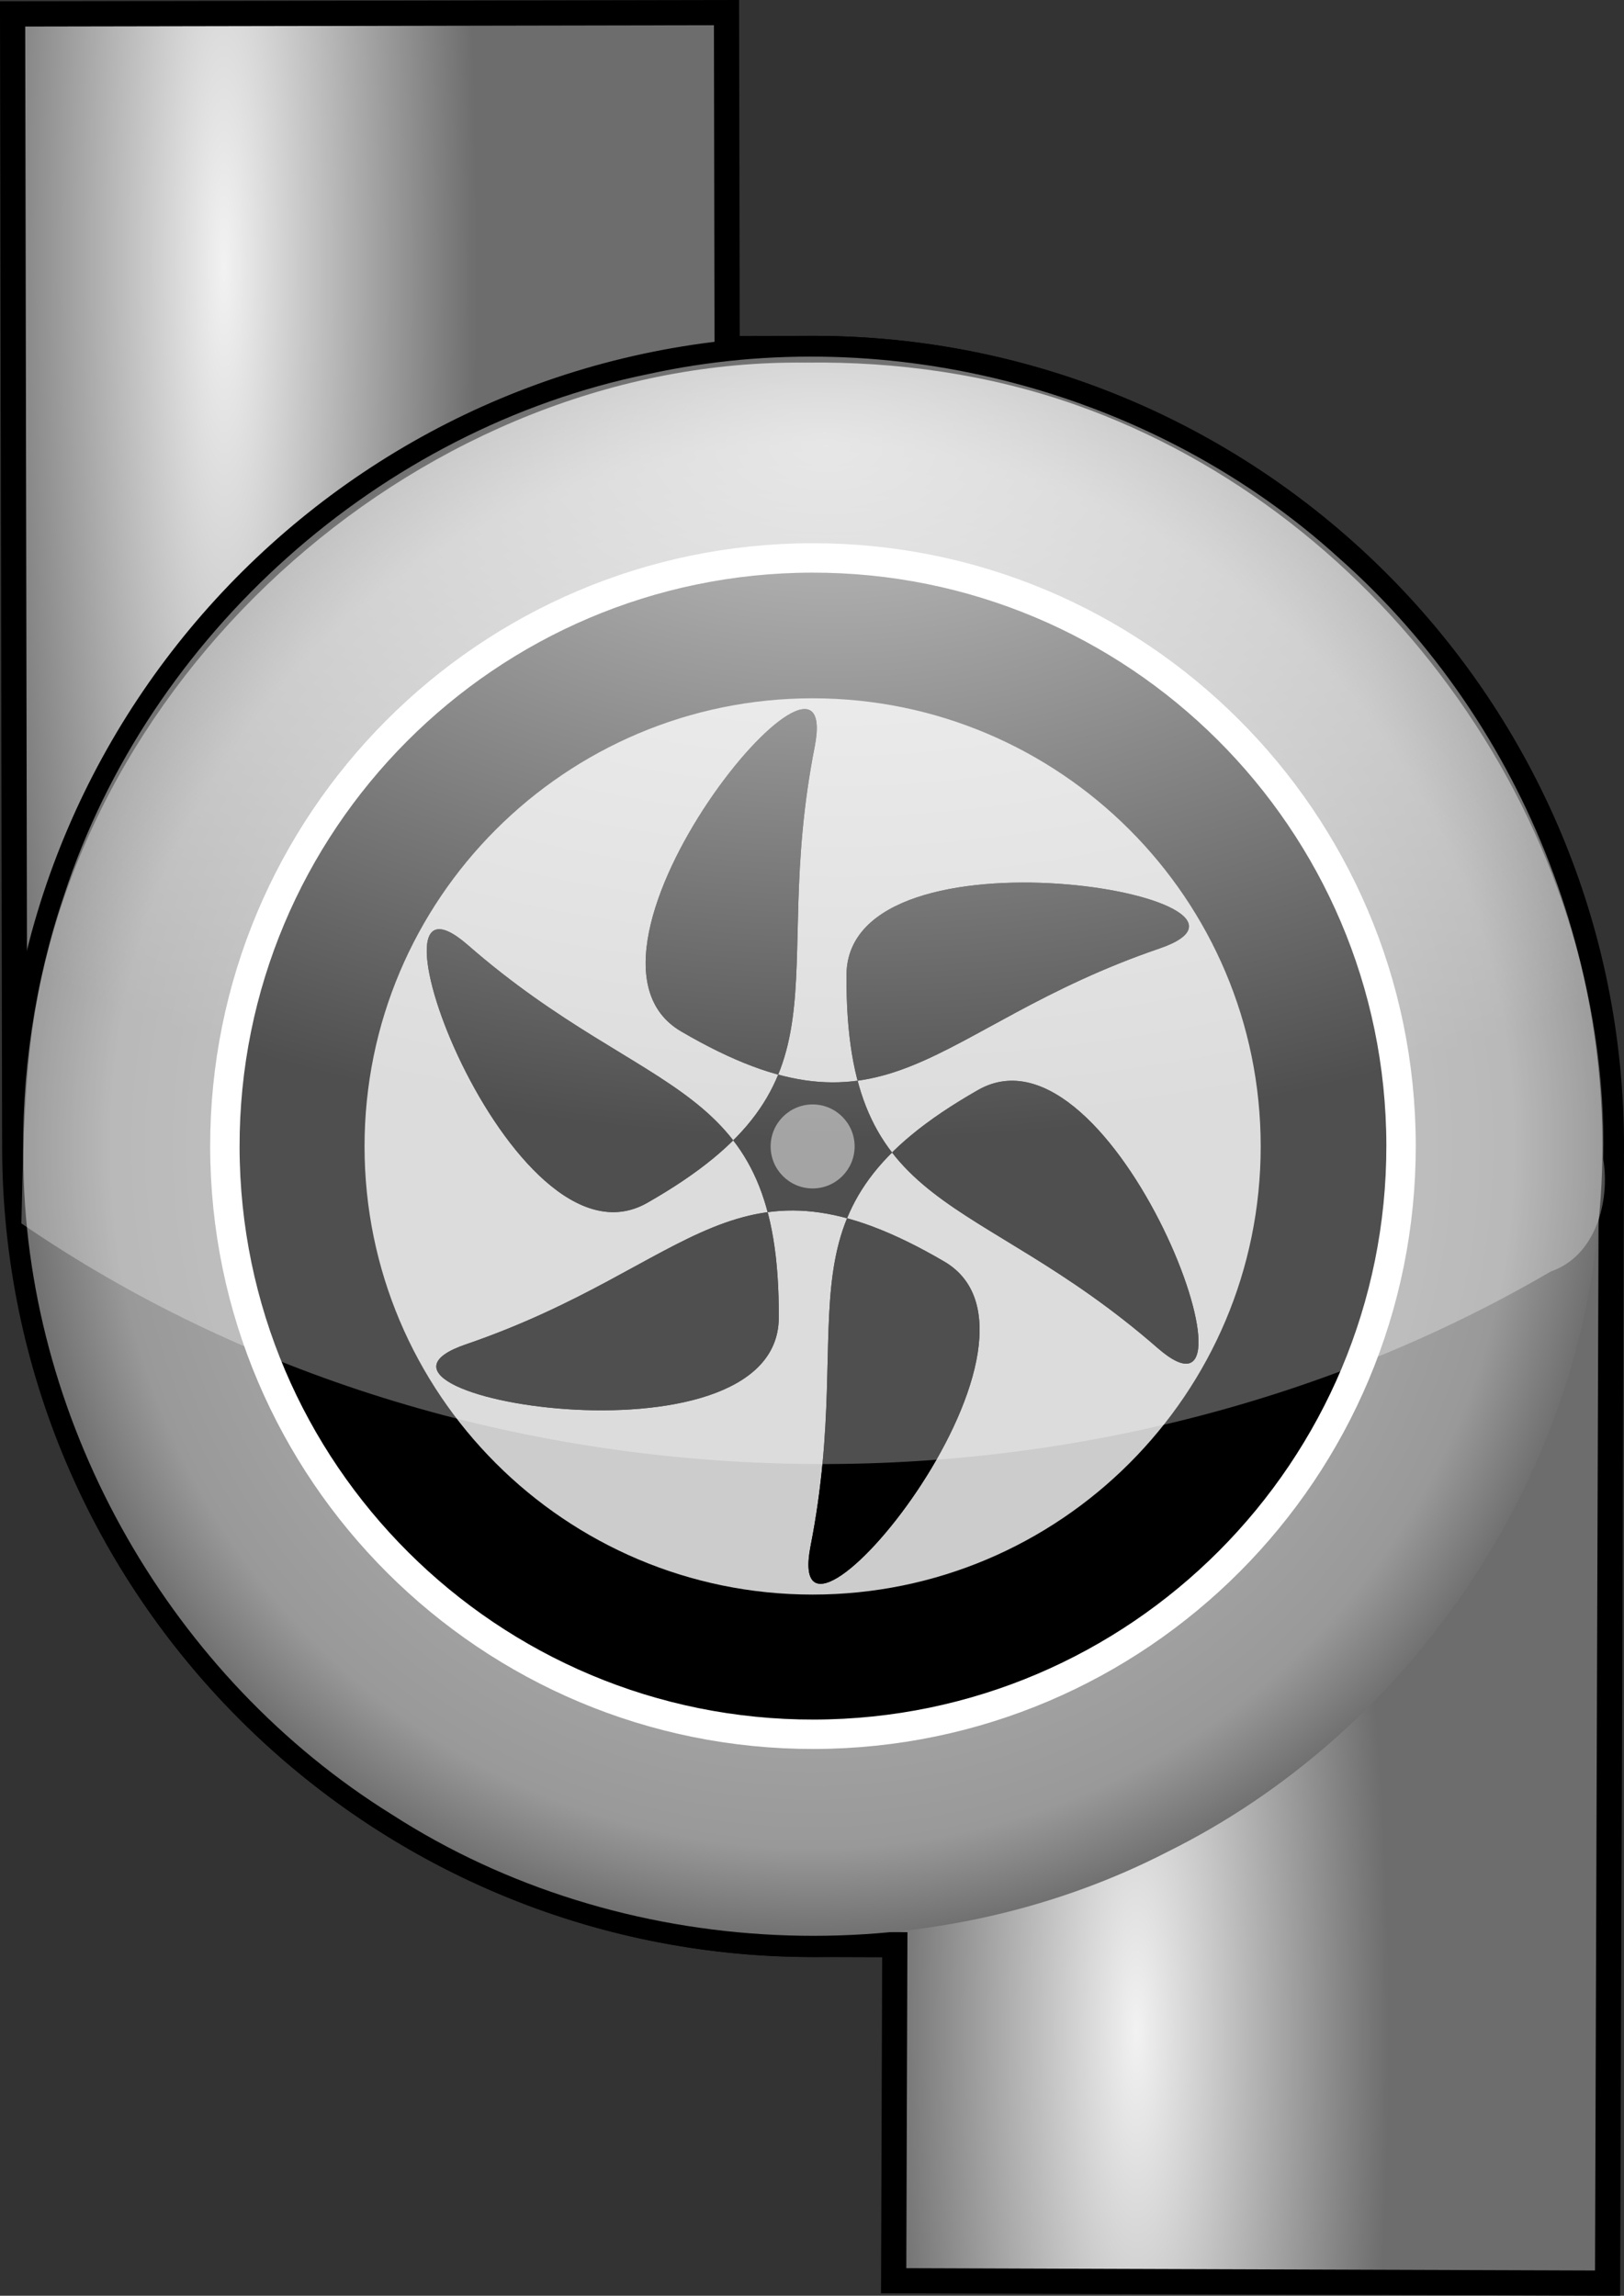 <?xml version="1.0" encoding="UTF-8" standalone="no"?>
<!-- Created with Inkscape (http://www.inkscape.org/) -->
<svg
   xmlns:dc="http://purl.org/dc/elements/1.1/"
   xmlns:cc="http://creativecommons.org/ns#"
   xmlns:rdf="http://www.w3.org/1999/02/22-rdf-syntax-ns#"
   xmlns:svg="http://www.w3.org/2000/svg"
   xmlns="http://www.w3.org/2000/svg"
   xmlns:xlink="http://www.w3.org/1999/xlink"
   xmlns:sodipodi="http://sodipodi.sourceforge.net/DTD/sodipodi-0.dtd"
   xmlns:inkscape="http://www.inkscape.org/namespaces/inkscape"
   width="386.718"
   height="546.602"
   id="svg2603"
   sodipodi:version="0.32"
   inkscape:version="0.46+devel"
   version="1.0"
   sodipodi:docname="pump2.svg"
   inkscape:output_extension="org.inkscape.output.svg.inkscape">
  <rect width="100%" height="100%" fill="#333333" stroke="none"/>
  <defs
     id="defs2605">
    <linearGradient
       id="linearGradient3284">
      <stop
         style="stop-color:#f2f2f2;stop-opacity:1"
         offset="0"
         id="stop3286" />
      <stop
         style="stop-color:#6d6d6d;stop-opacity:1"
         offset="1"
         id="stop3288" />
    </linearGradient>
    <linearGradient
       inkscape:collect="always"
       id="linearGradient3306">
      <stop
         style="stop-color:#7f7f7f;stop-opacity:1"
         offset="0"
         id="stop3308" />
      <stop
         style="stop-color:#000000;stop-opacity:0;"
         offset="1"
         id="stop3310" />
    </linearGradient>
    <linearGradient
       id="linearGradient3274">
      <stop
         style="stop-color:#cccccc;stop-opacity:1;"
         offset="0"
         id="stop3276" />
      <stop
         id="stop3282"
         offset="0.879"
         style="stop-color:#999999;stop-opacity:1" />
      <stop
         style="stop-color:#6d6d6d;stop-opacity:1"
         offset="1"
         id="stop3278" />
    </linearGradient>
    <linearGradient
       id="linearGradient3392">
      <stop
         id="stop3394"
         offset="0"
         style="stop-color:#ffffff;stop-opacity:1" />
      <stop
         id="stop3398"
         offset="1"
         style="stop-color:#ffffff;stop-opacity:0.409" />
    </linearGradient>
    <radialGradient
       inkscape:collect="always"
       xlink:href="#linearGradient3284"
       id="radialGradient2585"
       gradientUnits="userSpaceOnUse"
       gradientTransform="matrix(0.258,-4.8474239e-4,2.7477516e-3,1.459,241.45,49.244)"
       cx="517.375"
       cy="66.839"
       fx="517.375"
       fy="66.839"
       r="233" />
    <radialGradient
       inkscape:collect="always"
       xlink:href="#linearGradient3284"
       id="radialGradient2587"
       gradientUnits="userSpaceOnUse"
       gradientTransform="matrix(-0.258,4.0589585e-4,-1.6394359e-3,-1.04,788.098,636.027)"
       cx="758.142"
       cy="66.821"
       fx="758.142"
       fy="66.821"
       r="233" />
    <linearGradient
       inkscape:collect="always"
       xlink:href="#linearGradient3306"
       id="linearGradient2589"
       gradientUnits="userSpaceOnUse"
       gradientTransform="matrix(-1.8824153e-3,-1,1,-1.8824153e-3,255.654,566.752)"
       x1="380"
       y1="80"
       x2="420"
       y2="160" />
    <radialGradient
       inkscape:collect="always"
       xlink:href="#linearGradient3274"
       id="radialGradient2591"
       gradientUnits="userSpaceOnUse"
       gradientTransform="matrix(-1.011,1.9024091e-3,-1.9023292e-3,-1.011,727.983,618.625)"
       cx="210"
       cy="260"
       fx="210"
       fy="260"
       r="188.003" />
    <radialGradient
       inkscape:collect="always"
       xlink:href="#linearGradient3392"
       id="radialGradient2593"
       gradientUnits="userSpaceOnUse"
       gradientTransform="matrix(-1.9704458e-2,1.178,-2.103,-3.5169104e-2,555.739,-60.999)"
       cx="213.142"
       cy="15.791"
       fx="213.142"
       fy="15.791"
       r="139.766" />
  </defs>
  <sodipodi:namedview
     id="base"
     pagecolor="#ffffff"
     bordercolor="#666666"
     borderopacity="1.0"
     gridtolerance="10000"
     guidetolerance="10"
     objecttolerance="10"
     inkscape:pageopacity="0.0"
     inkscape:pageshadow="2"
     inkscape:zoom="0.96779678"
     inkscape:cx="193.35918"
     inkscape:cy="273.30118"
     inkscape:document-units="px"
     inkscape:current-layer="layer1"
     showgrid="true"
     inkscape:window-width="1280"
     inkscape:window-height="744"
     inkscape:window-x="-4"
     inkscape:window-y="-4"
     showguides="true"
     inkscape:guide-bbox="true">
    <inkscape:grid
       type="xygrid"
       id="grid2513"
       empspacing="5"
       visible="true"
       enabled="false" />
  </sodipodi:namedview>
  <g
     inkscape:label="Layer 1"
     inkscape:groupmode="layer"
     id="layer1"
     transform="translate(-321.75,-83.302)">
    <g
       id="g2572"
       inkscape:label="{&quot;attr&quot;:&quot;clone&quot;,&quot;map&quot;:[&quot;%s=tagName&quot;]}">
      <path
         sodipodi:nodetypes="cssscccccc"
         id="path3402"
         d="m 325.259,356.621 c 0.197,104.88 85.478,189.839 190.357,189.642 104.88,-0.197 189.839,-85.478 189.642,-190.357 -0.197,-104.88 -85.478,-189.839 -190.357,-189.642 -13.719,0.026 -5,0.009 -20,0.038 l -0.151,-80 -170,0.32 0.499,265 0.062,-0 c -0.04,1.66 -0.056,3.33 -0.053,5 z"
         style="fill:url(#radialGradient2585);fill-opacity:1;stroke:#000000;stroke-width:6;stroke-linejoin:miter;stroke-miterlimit:4;stroke-opacity:1;stroke-dasharray:none" />
      <path
         style="fill:url(#radialGradient2587);fill-opacity:1;stroke:#000000;stroke-width:6;stroke-linejoin:miter;stroke-miterlimit:4;stroke-opacity:1;stroke-dasharray:none"
         d="M 705.468,356.905 C 705.822,252.026 620.99,166.619 516.111,166.265 411.231,165.91 325.824,250.742 325.47,355.622 c -0.354,104.879 84.478,190.286 189.357,190.641 13.719,0.046 5,0.017 20,0.068 l -0.27,80 169.999,0.574 0.895,-264.998 -0.063,-0 c 0.049,-1.66 0.074,-3.33 0.079,-5 z"
         id="path3651"
         sodipodi:nodetypes="cssscccccc" />
      <path
         sodipodi:nodetypes="ccc"
         id="path3296"
         d="M 331.172,310.61 330.77,97.277 331.172,310.61 z"
         style="opacity:0.677;fill:url(#linearGradient2589);fill-opacity:1;stroke:none" />
      <path
         id="path2492"
         d="m 327.33,361.461 c 1.14,61.763 35.377,121.37 87.791,153.901 54.406,35.039 127.395,38.418 184.879,8.732 56.007,-27.837 96.057,-85.338 102.166,-147.613 6.885,-59.388 -16.851,-120.799 -61.537,-160.282 -43.719,-39.756 -106.747,-56.519 -164.572,-43.82 -63.827,13.008 -118.707,61.954 -139.006,123.938 -7.079,20.836 -10.325,43.026 -9.721,65.143 z"
         style="fill:url(#radialGradient2591);fill-opacity:1;stroke:none" />
      <path
         transform="matrix(-2.1961508e-3,-1.167,1.167,-2.1961499e-3,235.786,636.79)"
         d="m 360,240 c 0,66.24 -53.76,120 -120,120 -66.24,0 -120,-53.76 -120,-120 0,-66.24 53.76,-120 120,-120 66.24,0 120,53.76 120,120 z"
         sodipodi:ry="120"
         sodipodi:rx="120"
         sodipodi:cy="240"
         sodipodi:cx="240"
         id="path3404"
         style="fill:#000000;fill-opacity:1;stroke:#ffffff;stroke-width:6;stroke-linejoin:miter;stroke-miterlimit:4;stroke-opacity:1;stroke-dasharray:none"
         sodipodi:type="arc" />
      <g
         inkscape:label="{attr:&quot;rotate&quot;,tag:&quot;app.currentTime.second&quot;,max:59,min:0}"
         id="g3278" />
      <path
         sodipodi:type="arc"
         style="fill:#cccccc;fill-opacity:1;stroke:#000000;stroke-width:6;stroke-linejoin:miter;stroke-miterlimit:4;stroke-opacity:1;stroke-dasharray:none"
         id="path3406-8"
         sodipodi:cx="260"
         sodipodi:cy="260"
         sodipodi:rx="100"
         sodipodi:ry="100"
         d="m 360,260 c 0,55.2 -44.8,100 -100,100 -55.2,0 -100,-44.8 -100,-100 0,-55.2 44.8,-100 100,-100 55.2,0 100,44.8 100,100 z"
         transform="matrix(1.1,0,0,1.1,229.258,70.263)"
         inkscape:label="{&quot;attr&quot;:&quot;color&quot;,&quot;map&quot;:[&quot;0=lime&quot;,&quot;1=red&quot;],&quot;tag&quot;:&quot;%s&quot;}" />
      <path
         transform="translate(305.258,96.263)"
         sodipodi:type="star"
         style="fill:#000000;fill-opacity:1;stroke:none"
         id="path3305-2"
         sodipodi:sides="6"
         sodipodi:cx="210"
         sodipodi:cy="260"
         sodipodi:r1="95.087486"
         sodipodi:r2="41.614693"
         sodipodi:arg1="0.52863048"
         sodipodi:arg2="-0.32867156"
         inkscape:flatsided="false"
         inkscape:rounded="0.50000001"
         inkscape:randomized="0"
         d="m 292.108,307.957 c 28.174,24.591 -10.234,-79.912 -42.721,-61.39 -50.217,28.63 -28.722,51.798 -39.866,108.519 -7.209,36.694 64.089,-48.818 31.805,-67.692 -49.903,-29.174 -59.22,1.025 -113.913,19.735 -35.383,12.104 74.322,31.093 74.526,-6.302 0.314,-57.804 -30.498,-50.773 -74.047,-88.784 -28.174,-24.591 10.234,79.912 42.721,61.39 50.217,-28.63 28.722,-51.798 39.866,-108.519 7.209,-36.694 -64.089,48.818 -31.805,67.692 49.903,29.174 59.22,-1.025 113.913,-19.735 35.383,-12.104 -74.322,-31.093 -74.526,6.302 -0.314,57.804 30.498,50.773 74.047,88.784 z"
         inkscape:label="{&quot;attr&quot;:&quot;opac&quot;,&quot;max&quot;:&quot;1&quot;,&quot;min&quot;:&quot;0&quot;,&quot;tag&quot;:&quot;%s&quot;},{&quot;attr&quot;:&quot;rotate&quot;,&quot;max&quot;:&quot;59&quot;,&quot;min&quot;:&quot;0&quot;,&quot;tag&quot;:&quot;app.currentTime.second&quot;}" />
      <path
         inkscape:label="{&quot;attr&quot;:&quot;opac&quot;,&quot;max&quot;:&quot;0&quot;,&quot;min&quot;:&quot;1&quot;,&quot;tag&quot;:&quot;%s&quot;}"
         d="m 292.108,307.957 c 28.174,24.591 -10.234,-79.912 -42.721,-61.39 -50.217,28.63 -28.722,51.798 -39.866,108.519 -7.209,36.694 64.089,-48.818 31.805,-67.692 -49.903,-29.174 -59.22,1.025 -113.913,19.735 -35.383,12.104 74.322,31.093 74.526,-6.302 0.314,-57.804 -30.498,-50.773 -74.047,-88.784 -28.174,-24.591 10.234,79.912 42.721,61.39 50.217,-28.63 28.722,-51.798 39.866,-108.519 7.209,-36.694 -64.089,48.818 -31.805,67.692 49.903,29.174 59.22,-1.025 113.913,-19.735 35.383,-12.104 -74.322,-31.093 -74.526,6.302 -0.314,57.804 30.498,50.773 74.047,88.784 z"
         inkscape:randomized="0"
         inkscape:rounded="0.50000001"
         inkscape:flatsided="false"
         sodipodi:arg2="-0.32867156"
         sodipodi:arg1="0.52863048"
         sodipodi:r2="41.614693"
         sodipodi:r1="95.087486"
         sodipodi:cy="260"
         sodipodi:cx="210"
         sodipodi:sides="6"
         id="path2629"
         style="fill:#000000;fill-opacity:1;stroke:none"
         sodipodi:type="star"
         transform="translate(305.258,96.263)" />
      <path
         transform="translate(305.258,96.263)"
         sodipodi:type="arc"
         style="fill:#808080;fill-opacity:0.961;stroke:none"
         id="path3303-4"
         sodipodi:cx="210"
         sodipodi:cy="260"
         sodipodi:rx="10"
         sodipodi:ry="10"
         d="m 220,260 c 0,5.52 -4.48,10 -10,10 -5.52,0 -10,-4.48 -10,-10 0,-5.52 4.48,-10 10,-10 5.52,0 10,4.48 10,10 z" />
      <path
         id="path2614"
         d="m 513.614,169.644 c -89.978,-1.082 -174.027,72.948 -184.601,162.16 -1.613,14.202 -1.831,28.51 -2.169,42.785 105.943,72.637 253.841,75.943 364.21,11.439 10.576,-3.633 14.143,-16.538 12.481,-26.711 1.713,-78.652 -51.942,-153.614 -125.562,-179.6 -20.563,-7.255 -42.534,-10.379 -64.358,-10.075 z"
         style="opacity:0.76;fill:url(#radialGradient2593);fill-opacity:1;stroke:none" />
    </g>
  </g>
</svg>
